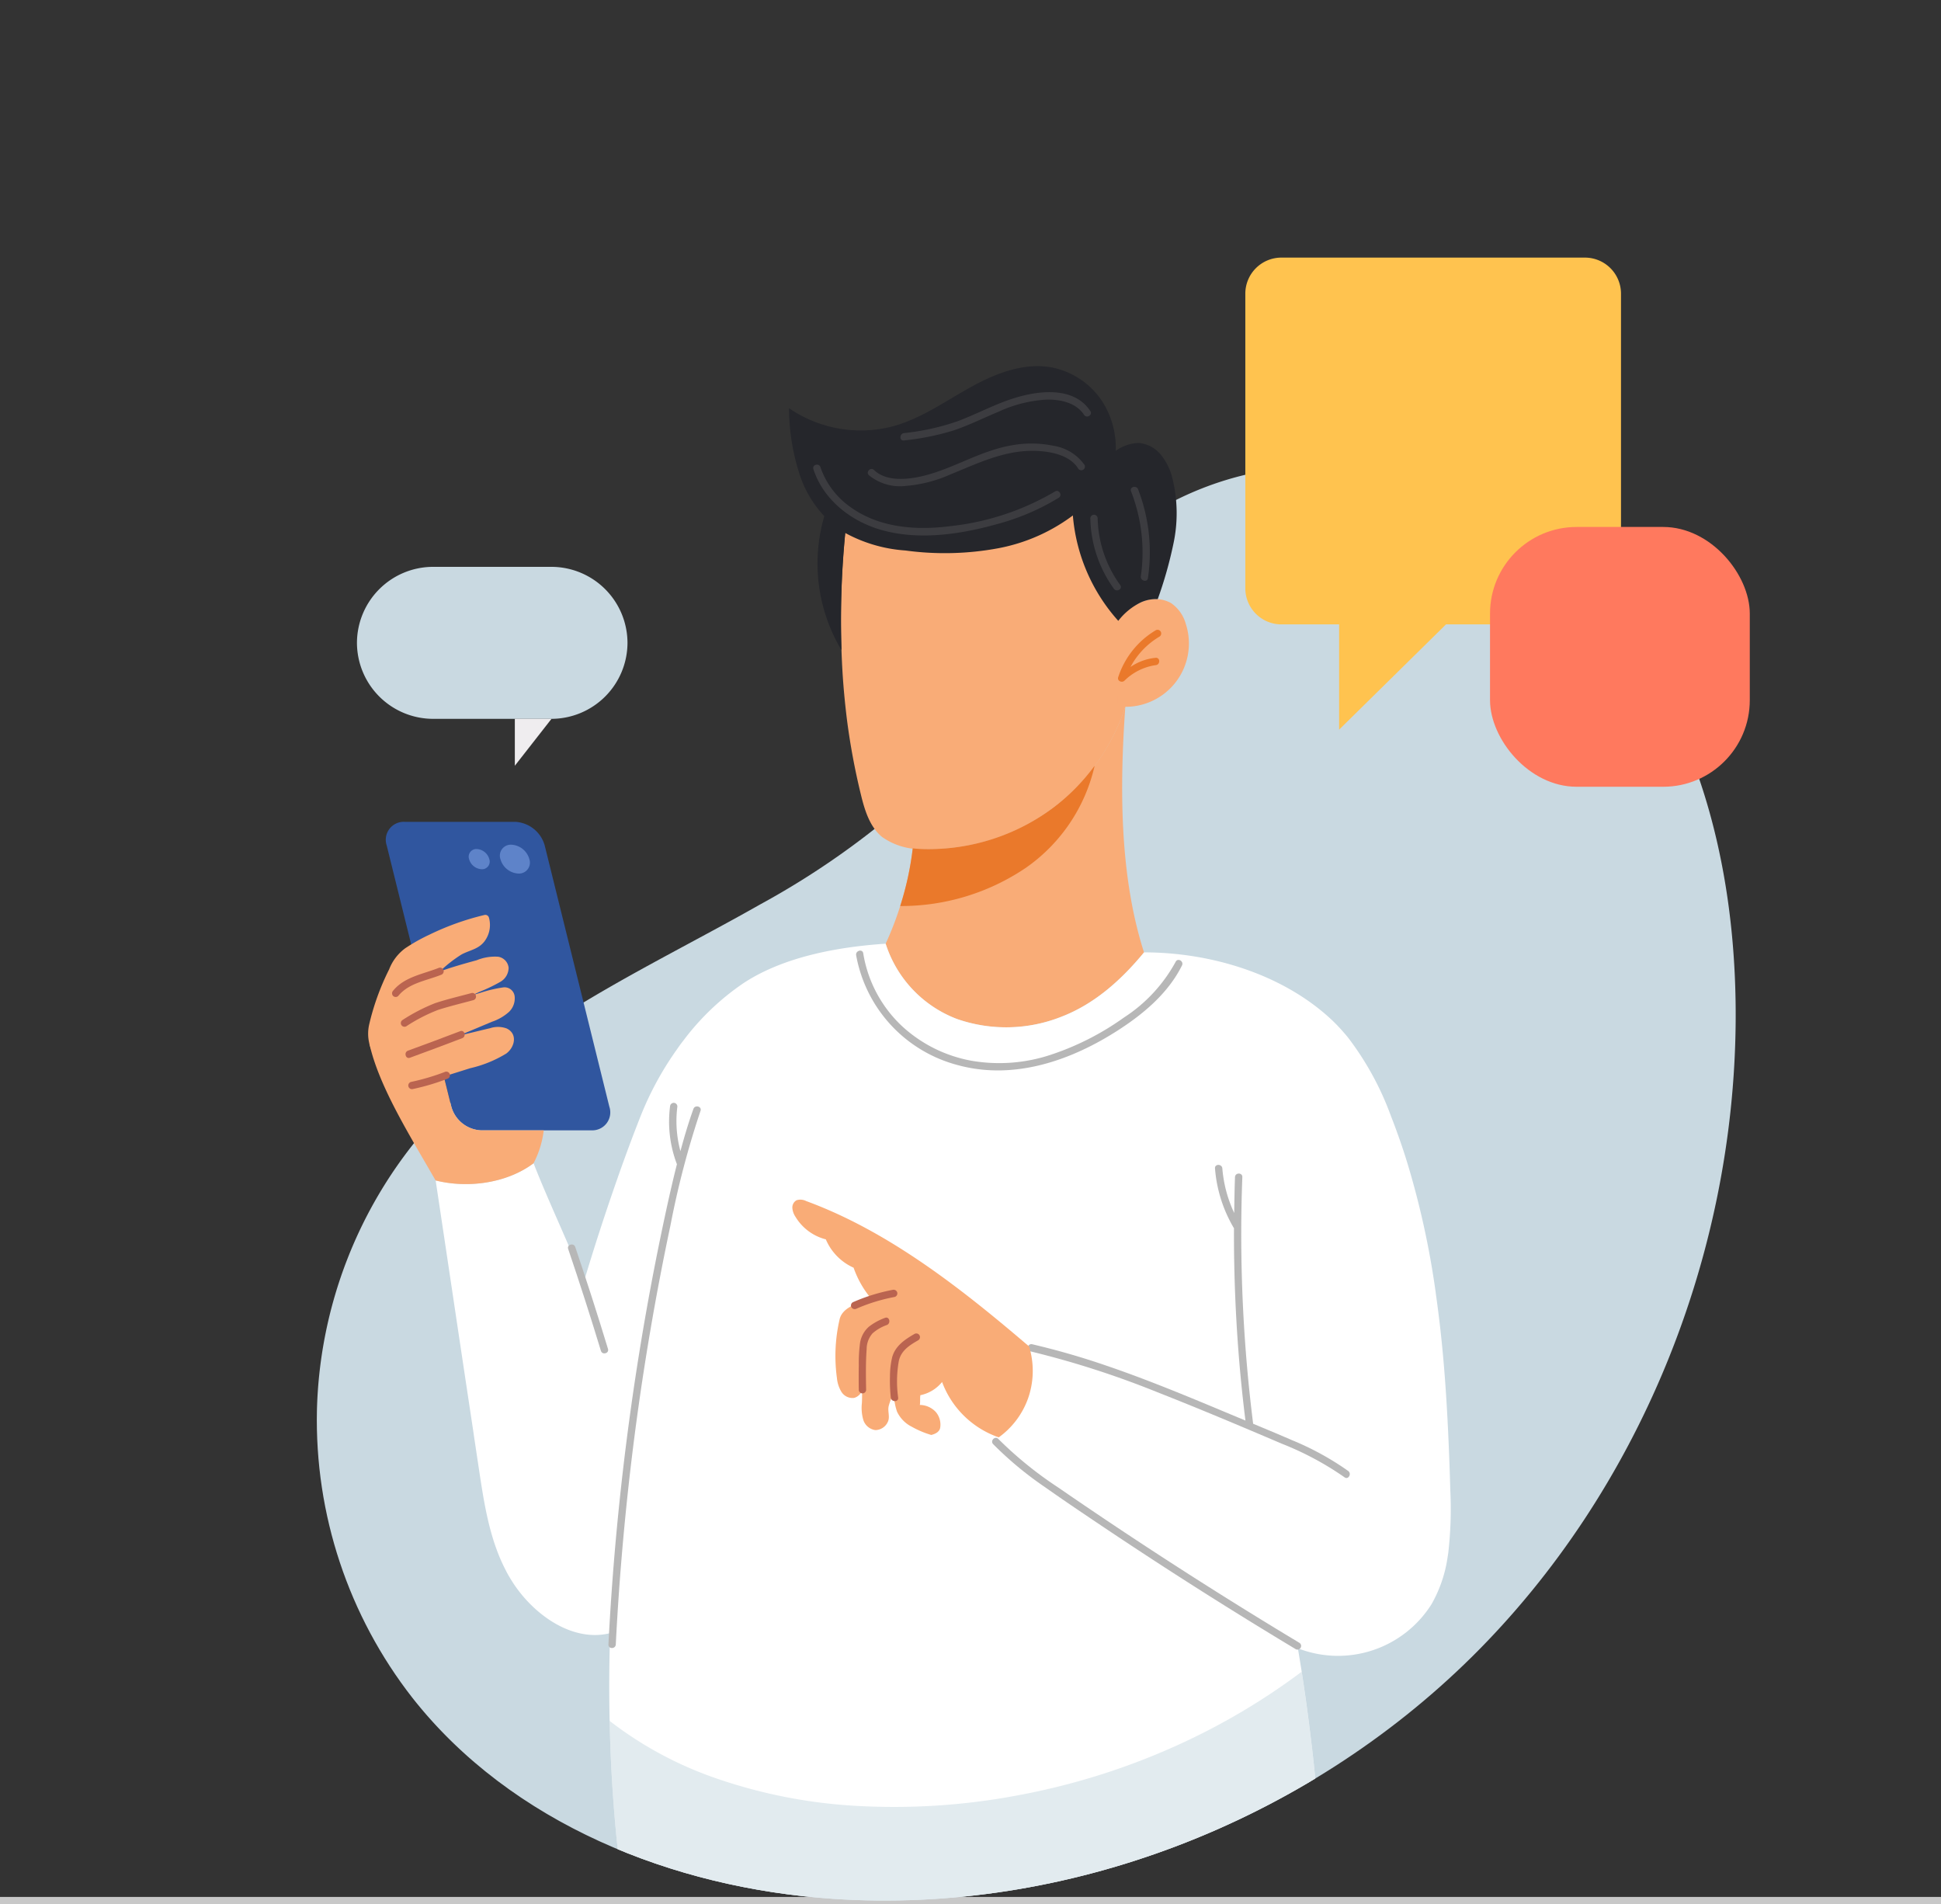 <svg xmlns="http://www.w3.org/2000/svg" xmlns:xlink="http://www.w3.org/1999/xlink" width="269" height="263.856" viewBox="0 0 269 263.856">
  <rect x="0" y="0" width="269" height="263.856" fill="#333333" stroke="none"/>
  <defs>
    <clipPath id="clip-path">
      <path id="Path_1857" data-name="Path 1857" d="M278.744,12.525c-16.229,9.207-25.3,79.031-37.574,93.087-9.4,10.766,30.839,39.5,30.475,53.787a62.532,62.532,0,0,0,13.24,39.881c13.705,17.416,36.131,26.343,58.242,27.838,32.485,2.2,65.5-10.663,88.63-33.576s56.785-48.754,57.046-81.313c.135-16.812,8.7-28.51,0-42.9s10.717-36.014-5.917-38.461c-14.864-2.186,3.436-45.287-6.8-34.615C475.606-3.252,440.4-36,439.691-36c-6.919.532-67.525,10.72-76.627,19.231C356.6-10.722,286.424,8.169,278.744,12.525Z" transform="translate(-181.183 187.824)" fill="#c9d9e1"/>
    </clipPath>
  </defs>
  <g id="Group_16282" data-name="Group 16282" transform="translate(-52.5 -170.304)">
    <line id="Line_97" data-name="Line 97" x2="269" transform="translate(52.5 433.66)" fill="none" stroke="#c8c8c8" stroke-width="1"/>
    <g id="Mask_Group_9" data-name="Mask Group 9" transform="translate(5.961 18.477)" clip-path="url(#clip-path)">
      <g id="Group_16280" data-name="Group 16280" transform="translate(-181.183 187.595)">
        <path id="Path_1810" data-name="Path 1810" d="M333.159,89.281c-16.229,9.207-33.983,16.909-46.255,30.965a61.939,61.939,0,0,0-2.018,79.033c13.705,17.416,36.131,26.343,58.242,27.838,32.485,2.2,65.5-10.663,88.63-33.576s36.245-55.371,36.506-87.93c.135-16.812-3.15-33.98-11.845-48.37S433.16,31.543,416.526,29.1c-14.864-2.186-29.037,3.483-39.278,14.155-8.965,9.343-12.88,21.715-22.492,30.7A112.811,112.811,0,0,1,333.159,89.281Z" transform="translate(0 0.229)" fill="#c9d9e1"/>
        <g id="Group_16278" data-name="Group 16278" transform="translate(278.745 14.965)">
          <g id="Group_16269" data-name="Group 16269" transform="translate(58.325)">
            <g id="Group_16264" data-name="Group 16264" transform="translate(7.197 15.545)">
              <path id="Path_1811" data-name="Path 1811" d="M383.06,59.874a28.555,28.555,0,0,1-28.5,21.759,9.292,9.292,0,0,1-5.8-1.688c-1.687-1.4-2.378-3.64-2.9-5.765a94.415,94.415,0,0,1-1.974-10.615c-.263-2.156-.468-4.311-.6-6.477a122.861,122.861,0,0,1,.834-23.274,53.98,53.98,0,0,1,20.539-3.549A39.95,39.95,0,0,1,375.149,31.6a17.044,17.044,0,0,1,8.7,5.674C383.792,44.754,384.839,52.6,383.06,59.874Z" transform="translate(-343.07 -30.254)" fill="#f9ac77"/>
              <path id="Path_1812" data-name="Path 1812" d="M384.97,95.426c-3.131,3.8-6.852,7.148-11.448,8.917a20.732,20.732,0,0,1-14.448.325,16.523,16.523,0,0,1-9.914-10.442A44.032,44.032,0,0,0,351.183,89a42.3,42.3,0,0,0,1.739-7.992c.519.061,1.027.092,1.535.1a28.846,28.846,0,0,0,18.088-5.846,28.266,28.266,0,0,0,5.582-5.7,28.589,28.589,0,0,0,4.23-8.154c.01,0,.01,0,.02-.01C381.585,72.518,381.564,84.811,384.97,95.426Z" transform="translate(-342.967 -29.731)" fill="#f9ac77"/>
              <path id="Path_1813" data-name="Path 1813" d="M380.792,61.573a8.775,8.775,0,0,0,9.429-11.448,5.148,5.148,0,0,0-2.055-2.868,4.557,4.557,0,0,0-4.113-.117,8.921,8.921,0,0,0-3.266,2.69Z" transform="translate(-342.437 -29.978)" fill="#f9ac77"/>
            </g>
            <g id="Group_16265" data-name="Group 16265">
              <path id="Path_1814" data-name="Path 1814" d="M388.6,39.477a56.412,56.412,0,0,1-2.157,7.6,5.074,5.074,0,0,0-2.288.427,8.784,8.784,0,0,0-3.181,2.583A24.914,24.914,0,0,1,374.7,35.715c-.305-3.355,2.827-6.772,5.48-8.836a5.823,5.823,0,0,1,3.589-1.444,4.438,4.438,0,0,1,3.1,1.627,8.23,8.23,0,0,1,1.587,3.2A20.132,20.132,0,0,1,388.6,39.477Z" transform="translate(-335.342 -14.789)" fill="#25262b"/>
              <path id="Path_1815" data-name="Path 1815" d="M376.545,34.689A24.931,24.931,0,0,1,365,40.2a40.542,40.542,0,0,1-12.88.313,20.273,20.273,0,0,1-8.989-2.8,15.26,15.26,0,0,1-5.6-7.536,29.733,29.733,0,0,1-1.538-9.38,17.573,17.573,0,0,0,14.426,2.5c3.842-1.054,7.164-3.417,10.644-5.357s7.454-3.521,11.371-2.787a10.874,10.874,0,0,1,7,4.755,11.89,11.89,0,0,1,1.682,8.335C380.685,30.818,378.506,32.96,376.545,34.689Z" transform="translate(-335.991 -14.965)" fill="#25262b"/>
              <path id="Path_1816" data-name="Path 1816" d="M343.195,53.986a23.363,23.363,0,0,1-2.084-19.491,11.935,11.935,0,0,1,2.857,1A124.788,124.788,0,0,0,343.195,53.986Z" transform="translate(-335.926 -14.637)" fill="#25262b"/>
            </g>
            <g id="Group_16267" data-name="Group 16267" transform="translate(7.421 36.532)">
              <path id="Path_1824" data-name="Path 1824" d="M386.056,50.969a11.825,11.825,0,0,0-5.195,6.5c-.167.514.491.807.849.5a7.736,7.736,0,0,1,4.346-2.171c.649-.049.654-1.066,0-1.017a7.442,7.442,0,0,0-3.492,1.271,10.77,10.77,0,0,1,4.005-4.2A.509.509,0,0,0,386.056,50.969Z" transform="translate(-342.66 -50.895)" fill="#ea792b"/>
              <path id="Path_1825" data-name="Path 1825" d="M378.094,69.425a23.619,23.619,0,0,1-9.5,14.123,30.82,30.82,0,0,1-17.448,5.318,42.3,42.3,0,0,0,1.739-7.992c.519.061,1.027.092,1.535.1a28.846,28.846,0,0,0,18.088-5.846A28.266,28.266,0,0,0,378.094,69.425Z" transform="translate(-343.158 -50.584)" fill="#ea792b"/>
            </g>
            <g id="Group_16268" data-name="Group 16268" transform="translate(3.35 3.609)">
              <path id="Path_1826" data-name="Path 1826" d="M372.8,32.11A36.116,36.116,0,0,1,358.409,36.9c-4.78.624-9.892.282-13.926-2.608a11.152,11.152,0,0,1-4.189-5.549c-.2-.619-1.184-.354-.981.27,1.381,4.259,5.222,7.239,9.432,8.432,5.259,1.491,11.069.589,16.235-.87a32.324,32.324,0,0,0,8.335-3.592C373.87,32.643,373.36,31.763,372.8,32.11Z" transform="translate(-339.286 -18.349)" fill="#3c3c40"/>
              <path id="Path_1827" data-name="Path 1827" d="M377.5,21.14c-2.472-3.774-8.073-2.74-11.617-1.441-2.307.845-4.493,1.987-6.793,2.846a33.069,33.069,0,0,1-7.426,1.642c-.641.082-.649,1.1,0,1.017a35.784,35.784,0,0,0,6.8-1.36c2.192-.729,4.258-1.772,6.389-2.654a18.327,18.327,0,0,1,6.58-1.645c1.9-.035,4.082.413,5.193,2.109C376.975,22.2,377.856,21.689,377.5,21.14Z" transform="translate(-339.087 -18.514)" fill="#3c3c40"/>
              <path id="Path_1828" data-name="Path 1828" d="M376.77,28.486a6.5,6.5,0,0,0-4.346-2.667,15.026,15.026,0,0,0-5.916-.023c-4.255.761-7.907,3.184-12.072,4.2-2.095.512-5.142.848-6.837-.81-.469-.458-1.189.261-.719.719a6.824,6.824,0,0,0,5.182,1.477,18.714,18.714,0,0,0,5.99-1.531c3.881-1.577,7.69-3.477,12-3.317,2.025.075,4.7.579,5.842,2.465A.509.509,0,0,0,376.77,28.486Z" transform="translate(-339.161 -18.397)" fill="#3c3c40"/>
              <path id="Path_1829" data-name="Path 1829" d="M381.207,44.964a16.313,16.313,0,0,1-3.129-9.258.509.509,0,0,0-1.017,0,17.247,17.247,0,0,0,3.268,9.771C380.711,46,381.594,45.495,381.207,44.964Z" transform="translate(-338.653 -18.234)" fill="#3c3c40"/>
              <path id="Path_1830" data-name="Path 1830" d="M383.588,31.759c-.235-.6-1.218-.341-.981.271A23.255,23.255,0,0,1,383.971,43.8c-.094.641.886.917.98.27A24.277,24.277,0,0,0,383.588,31.759Z" transform="translate(-338.56 -18.298)" fill="#3c3c40"/>
            </g>
          </g>
          <g id="Group_16271" data-name="Group 16271" transform="translate(9.347 80.04)">
            <path id="Path_1831" data-name="Path 1831" d="M428.165,178.077c-.051.336-.1.661-.153.986a18.379,18.379,0,0,1-2.176,6.151,15.31,15.31,0,0,1-18.515,6.1c.183,1.078.356,2.166.529,3.243q.595,3.828,1.078,7.666c.041.325.081.661.122.986.742,5.948,1.261,11.9,1.546,17.885.01.346.031.7.041,1.047q.2,4.514.193,9.07c-8.449,5.755-18.251,8.9-28.368,10.371s-20.386,1.322-30.595.9c-12.588-.519-25.673-1.576-36.534-7.961-.8-4.179-1.453-8.409-1.961-12.659-.041-.346-.081-.691-.132-1.047-.681-5.928-1.1-11.906-1.261-17.875-.01-.356-.02-.7-.03-1.047,0-.173-.01-.356-.01-.529q-.137-6.1.071-12.15c-5.257,1.322-10.7-2.6-13.6-7.189-.122-.193-.235-.376-.346-.569-.184-.305-.356-.61-.508-.925-2.237-4.26-3-9.181-3.721-13.981-.224-1.464-.437-2.928-.661-4.392-.051-.325-.091-.661-.142-.986q-1.449-9.578-2.878-19.156c-.051-.346-.1-.681-.154-1.027q-1.083-7.26-2.175-14.509c4.474,1.129,9.883.386,13.573-2.379,1.841,4.789,5.115,11.683,6.956,16.472,1.362-4.575,3-9.639,4.728-14.54v-.01c.132-.366.254-.722.386-1.088.915-2.562,1.851-5.064,2.786-7.422a43.918,43.918,0,0,1,5.033-9.222c.285-.417.58-.824.895-1.22a34.894,34.894,0,0,1,8.317-7.931c5.541-3.65,13.076-5.023,19.695-5.46a16.523,16.523,0,0,0,9.914,10.442,20.732,20.732,0,0,0,14.448-.325c4.6-1.769,8.317-5.114,11.448-8.917,9.294,0,19.309,3.04,26.071,9.415.549.529,1.078,1.078,1.566,1.647.244.275.478.549.7.834a41.018,41.018,0,0,1,5.868,10.757c.732,1.871,1.4,3.752,2.012,5.663.1.325.2.651.306.986a117.019,117.019,0,0,1,3.782,17.041c.051.376.111.742.152,1.118.865,6.04,1.352,12.161,1.648,18.282.02.356.041.7.051,1.057q.182,3.874.285,7.738A53.417,53.417,0,0,1,428.165,178.077Z" transform="translate(-287.82 -93.685)" fill="#fff"/>
            <g id="Group_16270" data-name="Group 16270" transform="translate(18.342 0.951)">
              <path id="Path_1833" data-name="Path 1833" d="M323.154,116.21c-.687,1.925-1.268,3.881-1.8,5.852a15.939,15.939,0,0,1-.422-6.188.512.512,0,0,0-.508-.508.52.52,0,0,0-.508.508,16.561,16.561,0,0,0,.953,8l0,0c-.542,2.136-1.033,4.288-1.5,6.441q-1.557,7.17-2.829,14.4-2.544,14.458-3.946,29.089-.795,8.3-1.216,16.619c-.033.654.984.653,1.017,0q.747-14.655,2.641-29.224,1.9-14.545,4.949-28.911a122.165,122.165,0,0,1,4.154-15.812C324.356,115.863,323.374,115.6,323.154,116.21Z" transform="translate(-305.767 -94.273)" fill="#b7b7b7"/>
              <path id="Path_1834" data-name="Path 1834" d="M311.407,149.14q-2.157-7.1-4.537-14.121c-.209-.616-1.192-.352-.981.27q2.382,7.023,4.538,14.121C310.616,150.034,311.6,149.769,311.407,149.14Z" transform="translate(-305.859 -93.949)" fill="#b7b7b7"/>
              <path id="Path_1835" data-name="Path 1835" d="M412.942,166.238a39.352,39.352,0,0,0-7.786-4.268c-1.789-.777-3.588-1.528-5.39-2.276v-.012a210.6,210.6,0,0,1-1.648-26.545q.006-3.81.151-7.62c.024-.654-.992-.653-1.017,0-.062,1.657-.085,3.315-.109,4.972a17.877,17.877,0,0,1-1.645-6.176c-.052-.648-1.069-.653-1.017,0a19.108,19.108,0,0,0,2.579,8.207.559.559,0,0,0,.051.058q-.04,9.775.822,19.526.32,3.58.767,7.145-.988-.409-1.974-.821c-5.733-2.4-11.472-4.8-17.359-6.805a105.4,105.4,0,0,0-10.213-2.943c-.637-.147-.909.833-.27.98a126.17,126.17,0,0,1,17.593,5.659c5.816,2.281,11.578,4.718,17.325,7.165a42.109,42.109,0,0,1,8.629,4.629C412.956,167.505,413.464,166.623,412.942,166.238Z" transform="translate(-304.808 -94.131)" fill="#b7b7b7"/>
              <path id="Path_1836" data-name="Path 1836" d="M406.277,189.437Q389.21,179.184,372.8,167.879a52.707,52.707,0,0,1-8.262-6.7c-.453-.474-1.172.246-.719.719a48.507,48.507,0,0,0,7.149,5.934c2.7,1.907,5.444,3.751,8.188,5.59q8.385,5.62,16.948,10.972,4.8,3,9.657,5.918A.509.509,0,0,0,406.277,189.437Z" transform="translate(-304.89 -93.507)" fill="#b7b7b7"/>
              <path id="Path_1837" data-name="Path 1837" d="M389.422,96.17a21.374,21.374,0,0,1-7.183,7.735,37.692,37.692,0,0,1-10.071,5.132,22.647,22.647,0,0,1-11.038.847,19.279,19.279,0,0,1-9.641-4.805,17.721,17.721,0,0,1-5.367-10.089c-.1-.644-1.083-.37-.981.27A19.264,19.264,0,0,0,359.3,110.507c7.816,2.108,15.778-.7,22.334-4.973,3.482-2.27,6.778-5.072,8.663-8.851C390.592,96.1,389.715,95.583,389.422,96.17Z" transform="translate(-305.201 -94.621)" fill="#b7b7b7"/>
            </g>
          </g>
          <g id="Group_16273" data-name="Group 16273" transform="translate(58.787 115.489)">
            <path id="Path_1841" data-name="Path 1841" d="M369.253,148.9a11.509,11.509,0,0,1-.074,7.008,11.334,11.334,0,0,1-4.128,5.591,12.849,12.849,0,0,1-7.855-7.673,5.186,5.186,0,0,1-3.008,1.83c-.072.454,0,.9-.07,1.352a3.058,3.058,0,0,1,2.208.977,2.71,2.71,0,0,1,.609,2.183c-.1.575-.675.862-1.242,1a13.067,13.067,0,0,1-2.711-1.146,4.463,4.463,0,0,1-2.031-2.09,7.98,7.98,0,0,1-.424-2.936c-.19.742-.533,1.409-.724,2.15-.184.718.2,1.5-.112,2.175a1.93,1.93,0,0,1-1.736,1.173,2.04,2.04,0,0,1-1.682-1.434,5.987,5.987,0,0,1-.188-2.32c.038-.74.019-1.578.039-2.319.292.611-.5,1.5-1.162,1.616a1.811,1.811,0,0,1-1.72-.85,4.53,4.53,0,0,1-.62-1.915,22.525,22.525,0,0,1,.368-8.108c.385-1.74,2.721-2.374,4.45-2.8a13.664,13.664,0,0,1-2.506-4.373,7.51,7.51,0,0,1-3.848-3.926,6.915,6.915,0,0,1-4.212-3.133,2.542,2.542,0,0,1-.427-1.208,1.149,1.149,0,0,1,.579-1.079,1.754,1.754,0,0,1,1.335.111C349.856,132.979,359.937,140.941,369.253,148.9Z" transform="translate(-336.445 -128.549)" fill="#f9ac77"/>
            <g id="Group_16272" data-name="Group 16272" transform="translate(8.129 12.5)">
              <path id="Path_1842" data-name="Path 1842" d="M353.169,146.853c-1.337.768-2.67,1.653-3.108,3.222a11.451,11.451,0,0,0-.307,2.645,20.974,20.974,0,0,0,.115,2.968c.069.643,1.087.651,1.017,0a16.313,16.313,0,0,1,.089-5.067c.312-1.457,1.5-2.2,2.708-2.891A.509.509,0,0,0,353.169,146.853Z" transform="translate(-344.351 -140.743)" fill="#ba6450"/>
              <path id="Path_1843" data-name="Path 1843" d="M349.131,144.674a8.18,8.18,0,0,0-2.244,1.237,3.773,3.773,0,0,0-1.225,2.34,21.72,21.72,0,0,0-.16,3q-.029,1.7,0,3.4a.509.509,0,0,0,1.017,0c-.032-1.875-.066-3.775.073-5.647a3.324,3.324,0,0,1,.805-2.176,5.972,5.972,0,0,1,2-1.167C350,145.406,349.735,144.421,349.131,144.674Z" transform="translate(-344.423 -140.779)" fill="#ba6450"/>
              <path id="Path_1844" data-name="Path 1844" d="M350.845,141.209a.52.52,0,0,0-.625-.355,25.581,25.581,0,0,0-5.531,1.721.512.512,0,0,0-.183.7.523.523,0,0,0,.7.183,24.532,24.532,0,0,1,5.287-1.62A.513.513,0,0,0,350.845,141.209Z" transform="translate(-344.44 -140.843)" fill="#ba6450"/>
            </g>
          </g>
          <g id="Group_16277" data-name="Group 16277" transform="translate(0 63.148)">
            <g id="Group_16274" data-name="Group 16274" transform="translate(2.472)">
              <path id="Path_1845" data-name="Path 1845" d="M309.534,119.819H294.212a4.482,4.482,0,0,1-4.1-3.288l-8.951-36.172a2.489,2.489,0,0,1,2.475-3.288h15.322a4.483,4.483,0,0,1,4.1,3.288l8.951,36.172A2.489,2.489,0,0,1,309.534,119.819Z" transform="translate(-281.059 -77.071)" fill="#30569f"/>
              <path id="Path_1846" data-name="Path 1846" d="M296.657,82.187a2.73,2.73,0,0,0,2.5,2,1.517,1.517,0,0,0,1.508-2,2.73,2.73,0,0,0-2.5-2A1.516,1.516,0,0,0,296.657,82.187Z" transform="translate(-280.798 -77.019)" fill="#5e83c9"/>
              <path id="Path_1847" data-name="Path 1847" d="M292.384,82.177a1.91,1.91,0,0,0,1.749,1.4,1.06,1.06,0,0,0,1.054-1.4,1.91,1.91,0,0,0-1.749-1.4A1.062,1.062,0,0,0,292.384,82.177Z" transform="translate(-280.869 -77.009)" fill="#5e83c9"/>
            </g>
            <path id="Path_1848" data-name="Path 1848" d="M302.958,119.314a13.147,13.147,0,0,1-1.414,4.565c-3.69,2.766-9.1,3.508-13.573,2.379-3.549-6.2-7.86-13.015-9.171-18.942a44.114,44.114,0,0,1,9.334.58l2.012,8.124a4.484,4.484,0,0,0,4.108,3.294Z" transform="translate(-278.625 -76.565)" fill="#f9ac77"/>
            <g id="Group_16276" data-name="Group 16276" transform="translate(0 12.891)">
              <path id="Path_1849" data-name="Path 1849" d="M297.805,105.482a3.5,3.5,0,0,0-2.288-.026c-.988.23-1.973.473-2.959.709l-1.377.329,1.222-.513q1.7-.712,3.392-1.424a6.749,6.749,0,0,0,2.335-1.349,2.6,2.6,0,0,0,.8-2.166,1.406,1.406,0,0,0-1.552-1.246,18.235,18.235,0,0,0-3.179.749c-.4.11-.791.245-1.189.364.341-.161.68-.324,1.022-.484a22.407,22.407,0,0,0,2.921-1.4,2.263,2.263,0,0,0,1.139-1.963,1.73,1.73,0,0,0-1.44-1.511,6.59,6.59,0,0,0-2.971.482c-1.057.287-2.111.583-3.157.906-.662.2-1.317.424-1.969.655a18.694,18.694,0,0,1,3.02-2.36c1.152-.612,2.357-.725,3.188-1.836a3.764,3.764,0,0,0,.6-3.277.517.517,0,0,0-.624-.355,36.835,36.835,0,0,0-7.623,2.728,24.867,24.867,0,0,0-3.375,1.9,6.545,6.545,0,0,0-2.206,2.908,34.143,34.143,0,0,0-2.789,7.736,5.769,5.769,0,0,0,.43,3.635,9.428,9.428,0,0,0,1.99,2.805c1.53,1.492,4.439,3.073,6.181,1.224L292.763,111a16.714,16.714,0,0,0,5.01-2.038C298.954,108.089,299.385,106.216,297.805,105.482Z" transform="translate(-278.628 -89.749)" fill="#f9ac77"/>
              <g id="Group_16275" data-name="Group 16275" transform="translate(3.311 7.302)">
                <path id="Path_1850" data-name="Path 1850" d="M289.858,111.485a.513.513,0,0,0-.625-.355,31.337,31.337,0,0,1-4.762,1.414.508.508,0,1,0,.27.98,31.414,31.414,0,0,0,4.762-1.413A.524.524,0,0,0,289.858,111.485Z" transform="translate(-281.847 -96.694)" fill="#ba6450"/>
                <path id="Path_1851" data-name="Path 1851" d="M291.3,105.6q-3.609,1.379-7.237,2.7c-.61.223-.346,1.206.271.981q3.628-1.327,7.237-2.706C292.18,106.353,291.917,105.37,291.3,105.6Z" transform="translate(-281.854 -96.786)" fill="#ba6450"/>
                <path id="Path_1852" data-name="Path 1852" d="M292.894,100.4c-1.688.461-3.414.855-5.074,1.41a25.247,25.247,0,0,0-4.51,2.334.509.509,0,0,0,.512.878,23.228,23.228,0,0,1,4.428-2.285c1.615-.517,3.277-.911,4.914-1.358A.509.509,0,0,0,292.894,100.4Z" transform="translate(-281.865 -96.873)" fill="#ba6450"/>
                <path id="Path_1853" data-name="Path 1853" d="M289.028,97.313a.514.514,0,0,0-.626-.356c-2.192.88-4.8,1.244-6.374,3.185a.524.524,0,0,0,0,.719.512.512,0,0,0,.719,0c1.458-1.8,3.9-2.109,5.926-2.922A.526.526,0,0,0,289.028,97.313Z" transform="translate(-281.884 -96.931)" fill="#ba6450"/>
              </g>
            </g>
          </g>
          <path id="Path_1854" data-name="Path 1854" d="M410.238,220.48c-.01-.346-.03-.7-.041-1.047-.285-5.989-.8-11.937-1.546-17.885-.041-.325-.081-.661-.122-.986q-.488-3.843-1.078-7.666a91.889,91.889,0,0,1-17.011,10.086,95.543,95.543,0,0,1-21.861,6.955,92.368,92.368,0,0,1-22.318,1.576,71.589,71.589,0,0,1-20.6-4.067,51.491,51.491,0,0,1-14.123-7.738c0,.173.01.356.01.529.01.346.02.691.03,1.047.163,5.968.58,11.947,1.261,17.875.051.356.091.7.132,1.047.508,4.25,1.159,8.48,1.961,12.659,10.86,6.385,23.946,7.443,36.534,7.961,10.208.417,20.487.569,30.595-.9s19.918-4.616,28.368-10.371Q410.431,224.989,410.238,220.48Z" transform="translate(-278.076 -11.981)" fill="#c9d9e1" opacity="0.53" style="mix-blend-mode: multiply;isolation: isolate"/>
        </g>
        <g id="Group_16279" data-name="Group 16279" transform="translate(277.192 42.779)">
          <path id="Path_1855" data-name="Path 1855" d="M287.632,63.382h16.43a10.562,10.562,0,0,0,10.531-10.532h0A10.561,10.561,0,0,0,304.062,42.32h-16.43A10.562,10.562,0,0,0,277.1,52.851h0A10.563,10.563,0,0,0,287.632,63.382Z" transform="translate(-277.1 -42.32)" fill="#c9d9e1"/>
          <path id="Path_1856" data-name="Path 1856" d="M303.7,63.035l-5.081,6.5v-6.5Z" transform="translate(-276.739 -41.973)" fill="#efedef"/>
        </g>
      </g>
    </g>
    <g id="Group_16260" data-name="Group 16260" transform="translate(-523.595 -1505.27)">
      <path id="Union_1" data-name="Union 1" d="M13,50.825H5a5,5,0,0,1-5-5V5A5,5,0,0,1,5,0H47.065a5,5,0,0,1,5,5V45.824a5,5,0,0,1-5,5H27.814L13,65.409Z" transform="translate(748.682 1711.27)" fill="#ffc34f"/>
      <rect id="Rectangle_1224" data-name="Rectangle 1224" width="36" height="36" rx="12" transform="translate(782.595 1748.595)" fill="#ff795e"/>
    </g>
  </g>
</svg>
